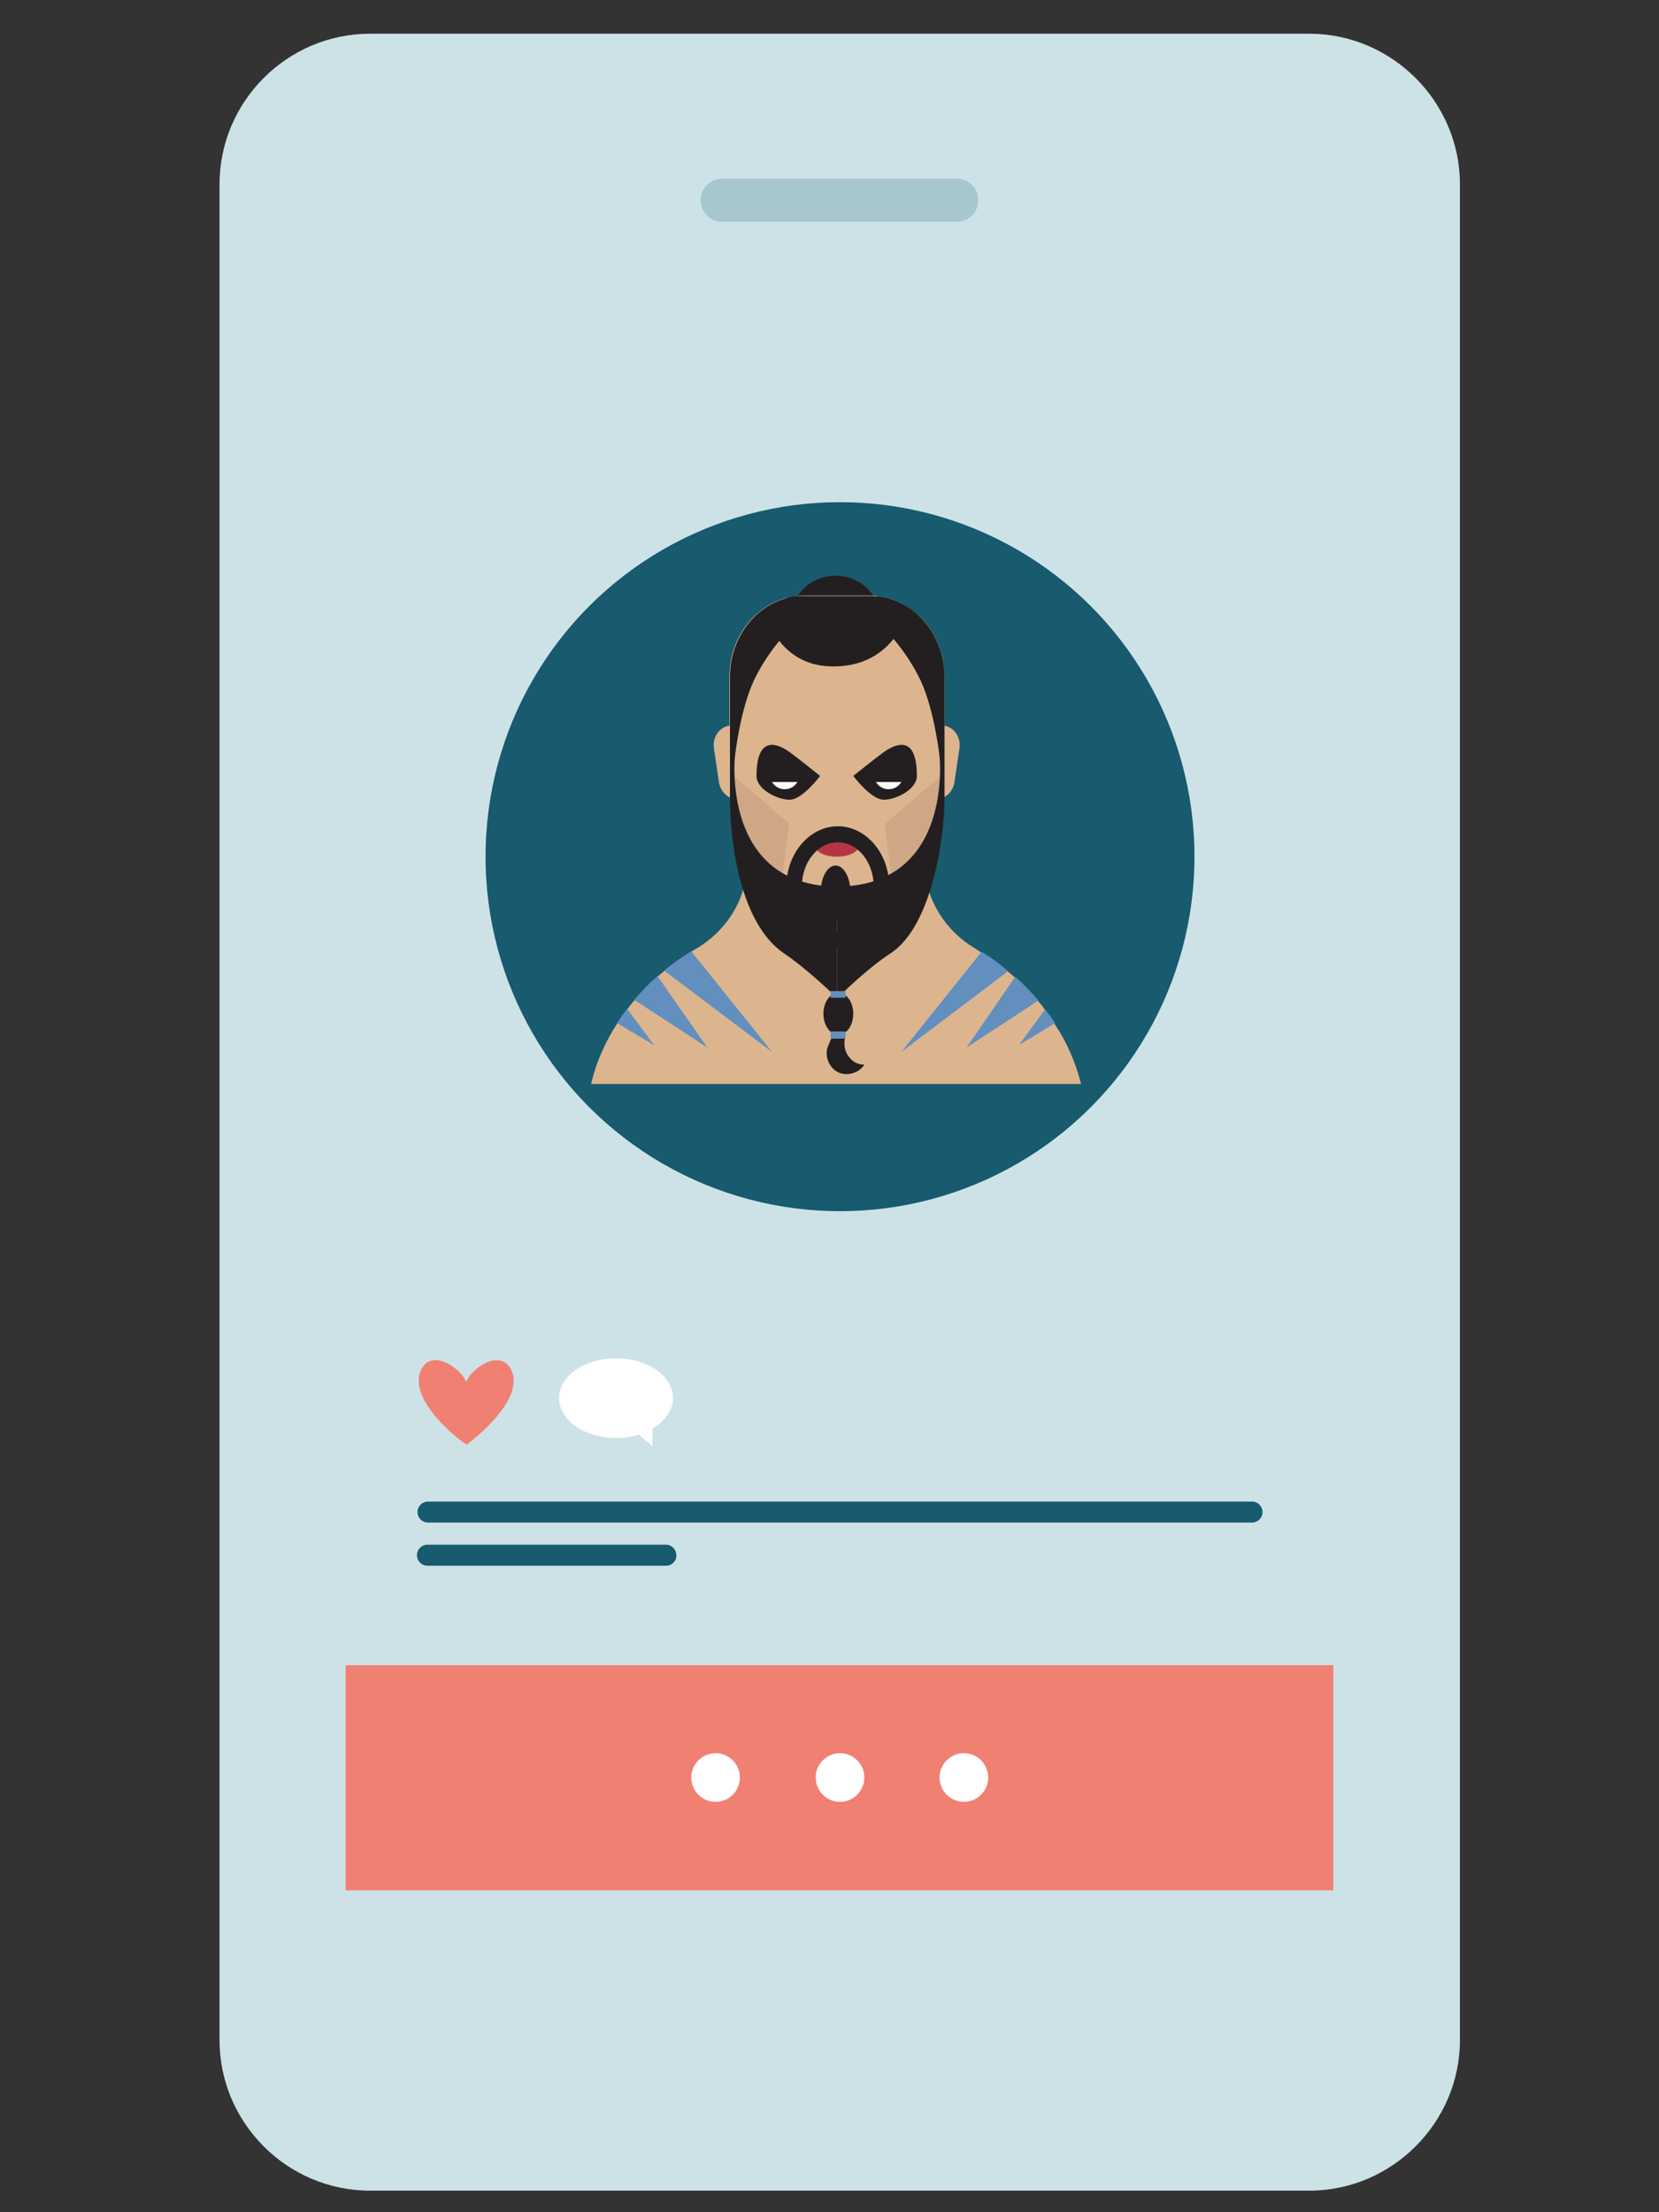 <?xml version="1.0" encoding="utf-8"?>
<!-- Generator: Adobe Illustrator 24.0.1, SVG Export Plug-In . SVG Version: 6.00 Build 0)  -->
<svg version="1.1" xmlns="http://www.w3.org/2000/svg" xmlns:xlink="http://www.w3.org/1999/xlink" x="0px" y="0px"
	 viewBox="0 0 300 400" style="enable-background:new 0 0 300 400;" xml:space="preserve">
<rect x="0" y="0" width="300" height="400" fill="#333333" stroke="none"/>
<style type="text/css">
	.st0{fill:#CDE2E7;}
	.st1{fill:#F08071;}
	.st2{fill:#A7C6CD;}
	.st3{fill:#FFFFFF;}
	.st4{fill:#185A6E;}
	.st5{fill:#231F20;}
	.st6{fill:#DCB58F;}
	.st7{fill:#CFA785;}
	.st8{fill:#B63544;}
	.st9{fill:#628FBE;}
</style>
<g id="Layer_1">
	<path class="st0" d="M236.8,396.1H66.9c-15,0-27.2-12.3-27.2-27.2V33.3c0-14.9,12.2-27.2,27.2-27.2h169.9
		c14.9,0,27.2,12.3,27.2,27.2v335.6C264,383.8,251.7,396.1,236.8,396.1z"/>
	<rect x="62.5" y="301.1" class="st1" width="178.6" height="40.7"/>
	<path class="st2" d="M173,40.1h-42.4c-2.1,0-3.9-1.7-3.9-3.9l0,0c0-2.1,1.7-3.9,3.9-3.9H173c2.1,0,3.9,1.7,3.9,3.9l0,0
		C176.9,38.4,175.2,40.1,173,40.1z"/>
	<circle class="st3" cx="129.4" cy="321.4" r="4.4"/>
	<circle class="st3" cx="151.9" cy="321.4" r="4.4"/>
	<circle class="st3" cx="174.3" cy="321.4" r="4.4"/>
	<path class="st1" d="M92.4,247.6c-1.7-3.3-5.9-1.1-7.7,1.5c-0.1,0.2-0.3,0.5-0.4,0.8c-0.1-0.3-0.3-0.6-0.4-0.8
		c-1.8-2.6-6.1-4.8-7.7-1.5c-2.8,5.5,7.3,13.2,8.2,13.6C85.1,260.7,95.2,253.1,92.4,247.6z"/>
	<path class="st3" d="M121.7,252.8c0-4-4.6-7.2-10.3-7.2s-10.3,3.2-10.3,7.2s4.6,7.2,10.3,7.2c1.5,0,2.9-0.2,4.1-0.6l2.5,2.1v-3.2
		C120.2,257,121.7,255,121.7,252.8z"/>
	<path class="st4" d="M226.4,275.3h-149c-1.1,0-1.9-0.9-1.9-1.9l0,0c0-1.1,0.9-1.9,1.9-1.9h149c1.1,0,1.9,0.9,1.9,1.9l0,0
		C228.3,274.5,227.4,275.3,226.4,275.3z"/>
	<path class="st4" d="M120.5,283.1H77.3c-1.1,0-1.9-0.9-1.9-1.9l0,0c0-1.1,0.9-1.9,1.9-1.9h43.1c1.1,0,1.9,0.9,1.9,1.9l0,0
		C122.4,282.2,121.5,283.1,120.5,283.1z"/>
	<circle class="st4" cx="151.9" cy="154.9" r="64.1"/>
	<g id="Layer_2_1_">
		<g>
			<ellipse class="st5" cx="151.1" cy="111.4" rx="7.9" ry="7.3"/>
			<path class="st6" d="M195.5,196h-88.6c0.9-4,2.6-7.7,4.8-11.1c0.6-0.9,1.2-1.7,1.8-2.5c0.4-0.5,0.8-1.1,1.3-1.6
				c1.3-1.5,2.7-3,4.2-4.3c0.4-0.3,0.8-0.7,1.2-1c1.5-1.3,3.2-2.4,4.9-3.5c0.2-0.1,0.5-0.3,0.7-0.4c5.8-3.4,9.3-9.3,9.3-15.6v-3.4
				h32.1v3.4c0,6.3,3.5,12.2,9.3,15.6c0.3,0.2,0.6,0.4,0.9,0.6c1.7,1.1,3.3,2.2,4.9,3.5c0.4,0.3,0.8,0.7,1.3,1.1
				c1.5,1.3,2.9,2.8,4.2,4.3c0.5,0.5,0.9,1.1,1.3,1.7c0.6,0.8,1.2,1.6,1.7,2.5C192.9,188.4,194.5,192.1,195.5,196z"/>
			<g>
				<path class="st5" d="M149.8,189c-0.8,1.7,0,3.9,1.6,4.8c1.6,0.9,3.9,0.3,4.9-1.3c-1,0-2-0.4-2.6-1.2c-0.7-0.7-1-1.7-1-2.7
					c0-0.4,0.1-0.8,0.1-1.2c0-0.8-0.8-1.6-1.5-1C150.6,186.9,150.1,188.3,149.8,189z"/>
				<ellipse class="st5" cx="151.6" cy="183.3" rx="2.7" ry="3.8"/>
				<path class="st6" d="M169.1,144.5l-1.8-0.1l1.1-13.4l2.2,0.2c1.9,0.2,3.2,2.1,2.9,4.1l-0.9,6.1
					C172.3,143.3,170.8,144.6,169.1,144.5z"/>
				<path class="st6" d="M133.5,144.5l1.8-0.1l-1.1-13.4l-2.2,0.2c-1.9,0.2-3.2,2.1-2.9,4.1l0.9,6.1
					C130.3,143.3,131.8,144.6,133.5,144.5z"/>
				<path class="st6" d="M170.8,122.4v18.4l-6,22.6c-0.9,0.6-1.8,1.2-2.8,1.6c-1.4,0.6-3,0.9-4.7,0.9h-12c-1,0-2.8-1-4.6-2.1
					c-1.7-1-3.3-2.1-4.1-2.5l-4.6-21.6l-0.1-0.5v-16.8c0-5.2,2.4-9.7,6.1-12.3c2.1-1.5,4.6-2.4,7.3-2.4h12c0.4,0,0.9,0,1.3,0.1
					c2.2,0.2,4.2,1,6,2.3C168.4,112.7,170.8,117.2,170.8,122.4z"/>
				<path class="st7" d="M170.8,139.7v1.2l-6,22.6c-0.9,0.6-1.8,1.2-2.8,1.6l-2-16.1L170.8,139.7z"/>
				<path class="st7" d="M142.7,148.9l-1.9,15c-1.7-1-3.3-2.1-4.1-2.5l-4.6-21.6L142.7,148.9z"/>
				<path class="st5" d="M164.2,110.8c-2.3,6.1-6.8,9.7-13.5,9.7c-6.6,0-10.2-4-12.5-9.2c2.3-1.5,2.9-3.5,5.9-3.5h13.1
					c0.5,0,1,0,1.4,0.1C161.1,108.1,162.2,109.5,164.2,110.8z"/>
				<g>
					<path class="st5" d="M158.6,107.8l-0.3,4.3c0,0,5.1,4.4,8.2,11c2.5,5.4,3.4,13.7,3.4,13.7s2.5,23.4-18.5,23.5v20.2
						c1-1,5.6-5.5,9.6-8.1c7.3-4.7,9.8-20.2,9.8-28.3v-21.7C170.8,114.8,165.4,108.5,158.6,107.8z"/>
					<path class="st5" d="M144.2,107.8l0.3,4.3c0,0-5.1,4.4-8.2,11c-2.5,5.4-3.4,13.7-3.4,13.7s-2.5,23.4,18.5,23.5v20.2
						c-1-1-5.6-5.4-9.6-8.1c-8-5.4-9.8-20.2-9.8-28.3v-21.7C132,114.8,137.3,108.5,144.2,107.8z"/>
					<ellipse class="st5" cx="151.1" cy="161.4" rx="2.7" ry="4.9"/>
					<path class="st8" d="M155.3,153c0,1-1.8,1.9-3.9,1.9c-2.2,0-3.9-0.8-3.9-1.9c0-1,1.8-1.9,3.9-1.9S155.3,152,155.3,153z"/>
					<g>
						<path class="st5" d="M151.5,171.2c-5.1,0-9.3-4.9-9.3-10.9c0-6,4.2-10.9,9.3-10.9c5.1,0,9.3,4.9,9.3,10.9
							C160.9,166.3,156.7,171.2,151.5,171.2z M151.5,152.3c-3.6,0-6.5,3.6-6.5,8s2.9,8,6.5,8c3.6,0,6.5-3.6,6.5-8
							C158,155.9,155.1,152.3,151.5,152.3z"/>
					</g>
				</g>
				<g>
					<g>
						<path class="st5" d="M165.8,140.3c0,2.4-3.7,4.3-6,4.3s-5.5-4.3-5.5-4.3s4.1-3.3,5.5-4.3C161.8,134.6,165.8,132.6,165.8,140.3
							z"/>
						<path class="st3" d="M158.4,141.4c0.5,0.8,1.3,1.3,2.3,1.3c1,0,1.8-0.5,2.3-1.3H158.4z"/>
					</g>
					<g>
						<path class="st5" d="M136.8,140.3c0,2.4,3.7,4.3,6,4.3s5.5-4.3,5.5-4.3s-4.1-3.3-5.5-4.3C140.9,134.6,136.8,132.6,136.8,140.3
							z"/>
						<path class="st3" d="M144.2,141.4c-0.5,0.8-1.3,1.3-2.3,1.3c-1,0-1.8-0.5-2.3-1.3H144.2z"/>
					</g>
				</g>
				<rect x="150.2" y="179.2" class="st9" width="2.7" height="1.2"/>
				<rect x="150.2" y="186.5" class="st9" width="2.7" height="1.3"/>
			</g>
			<path class="st9" d="M182.3,175.6L163,190.2l14.5-18.1C179.2,173.1,180.8,174.3,182.3,175.6z"/>
			<path class="st9" d="M187.8,180.9l-13,8.5l8.8-12.8C185.1,178,186.5,179.4,187.8,180.9z"/>
			<path class="st9" d="M190.8,185l-6.5,3.9l4.7-6.4C189.7,183.4,190.3,184.2,190.8,185z"/>
			<path class="st9" d="M113.4,182.4l4.9,6.6l-6.7-4C112.2,184,112.8,183.2,113.4,182.4z"/>
			<path class="st9" d="M118.9,176.5l9,12.9l-13.2-8.6C115.9,179.3,117.4,177.8,118.9,176.5z"/>
			<path class="st9" d="M139.6,190.2l-19.5-14.7c1.5-1.3,3.2-2.4,4.9-3.5L139.6,190.2z"/>
		</g>
	</g>
</g>
<g id="Layer_2">
</g>
</svg>

